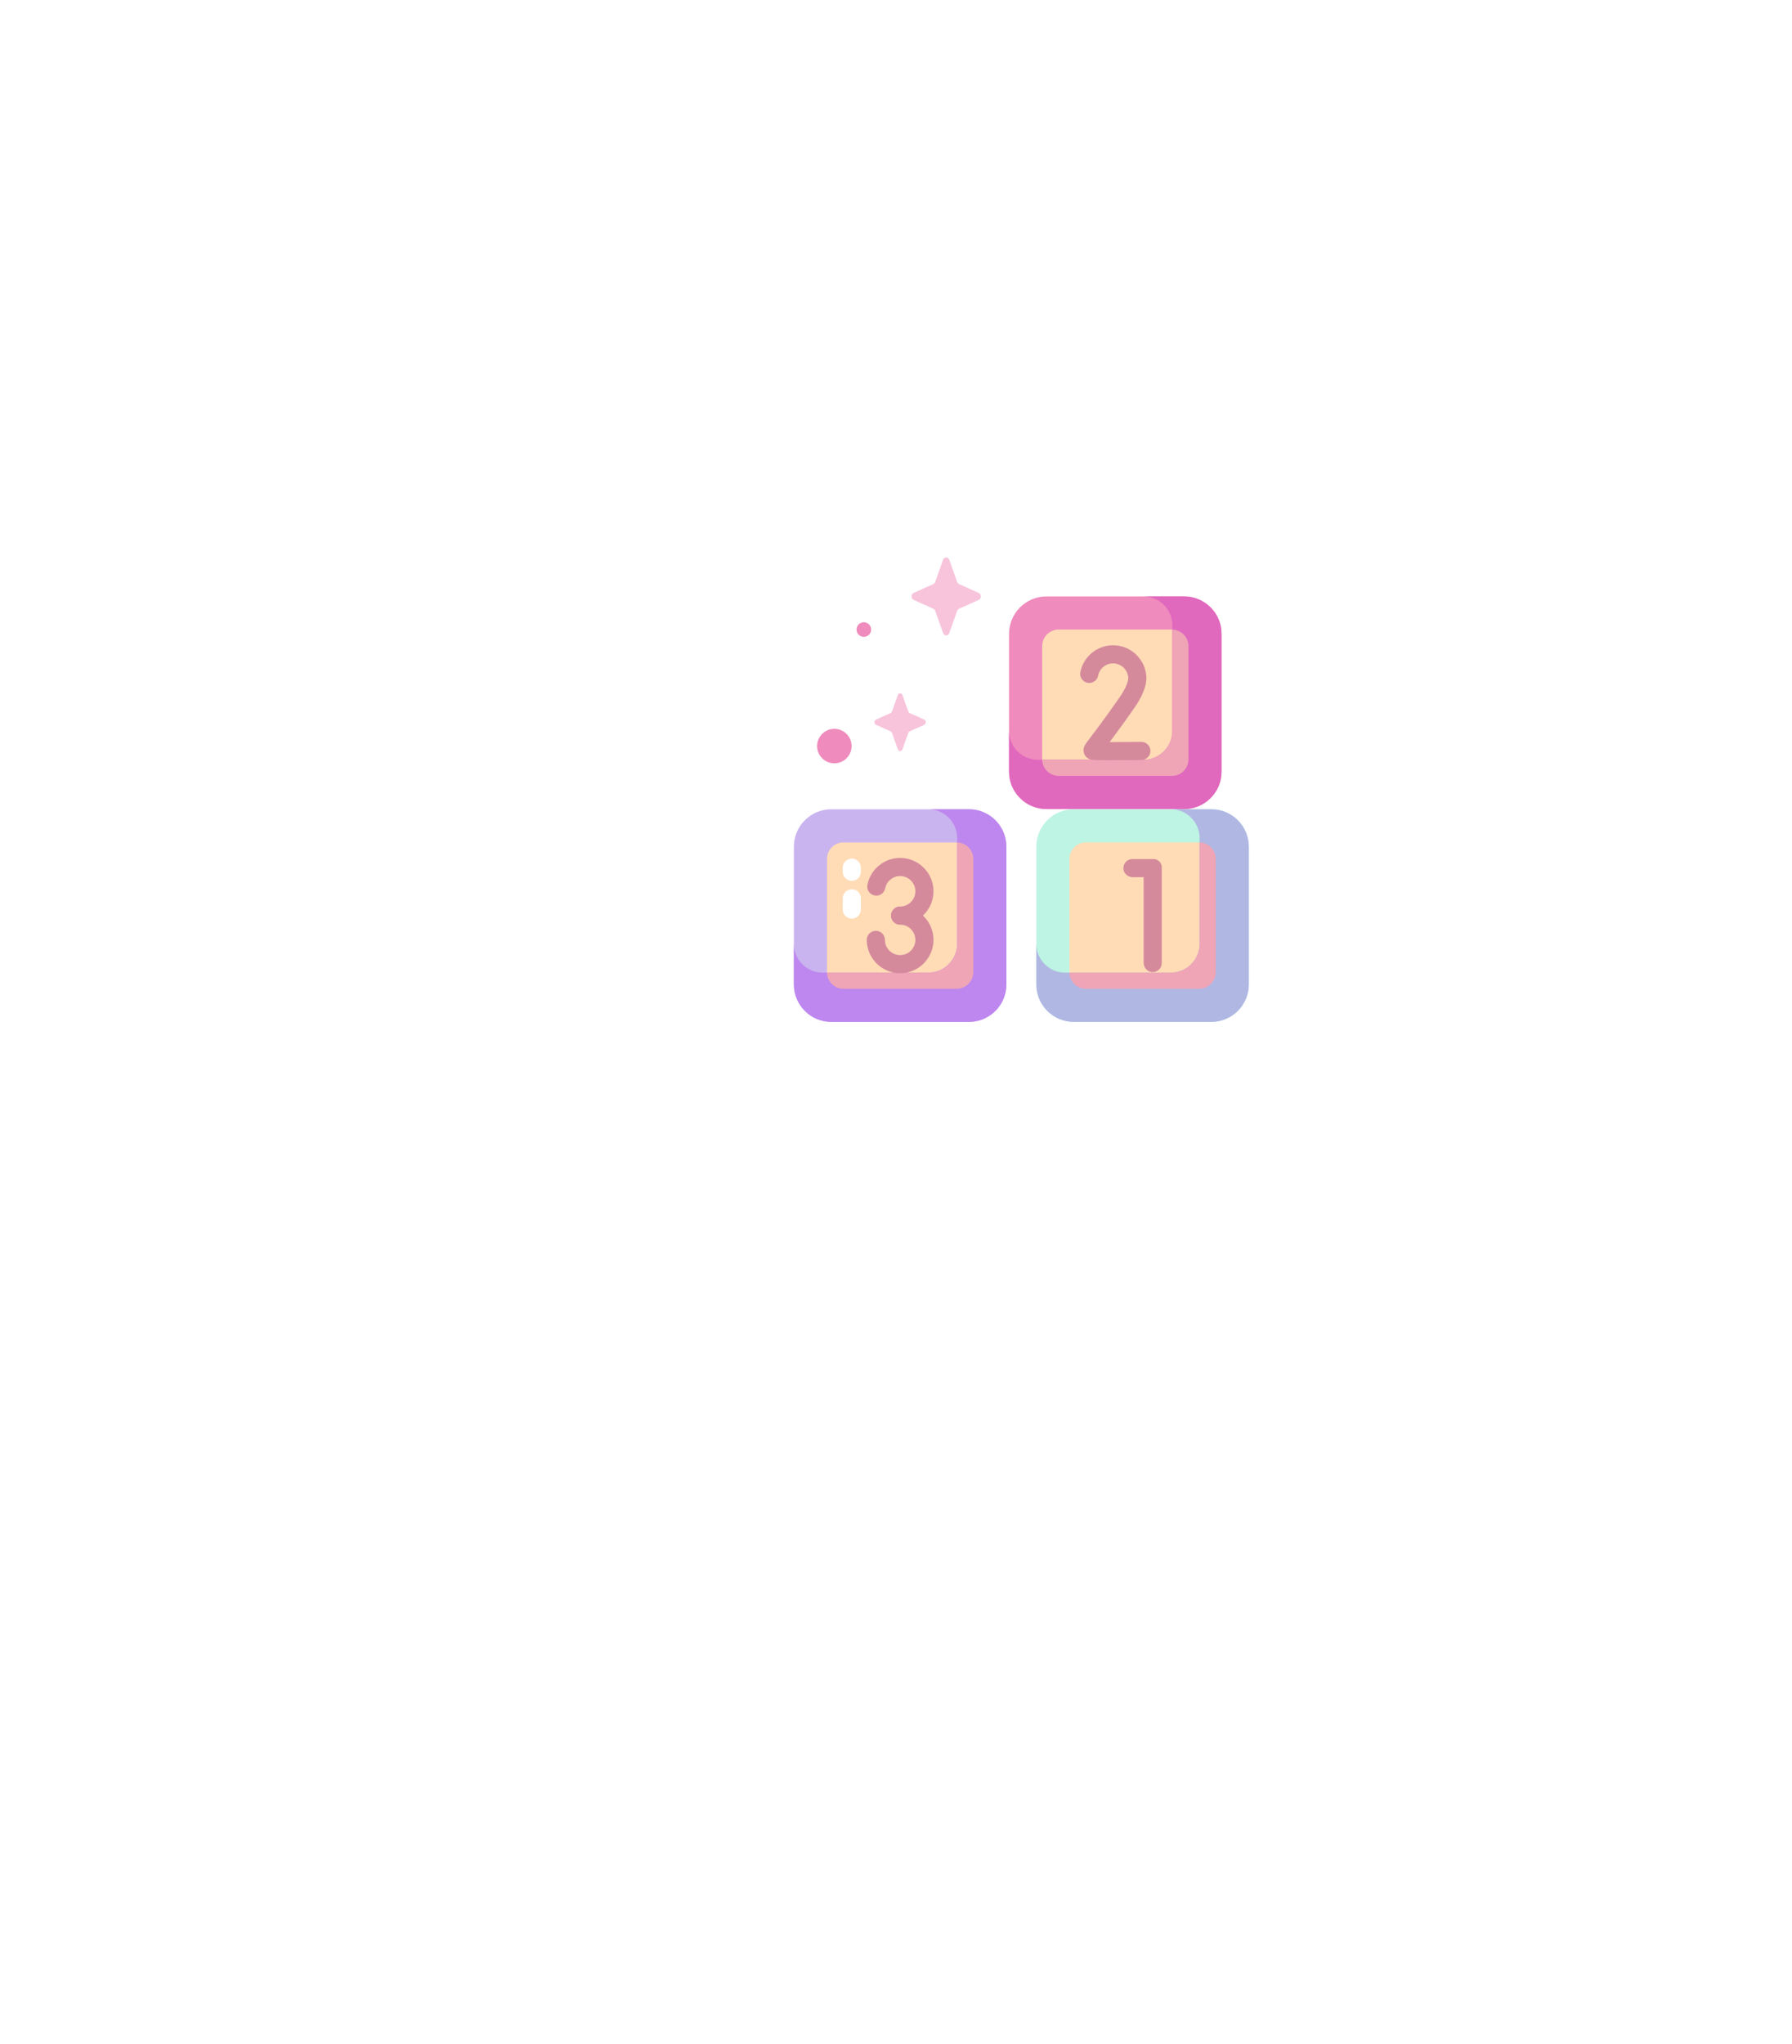 <svg width="193" height="220" viewBox="0 0 193 220" fill="none" xmlns="http://www.w3.org/2000/svg">
<g filter="url(#filter0_d_1_2040)">
<rect x="70" y="45" width="80" height="80" rx="10" fill="white"/>
</g>
<g clip-path="url(#clip0_1_2040)">
<path d="M130.463 110H115.647C113.418 110 111.611 108.192 111.611 105.963V91.147C111.611 88.918 113.418 87.11 115.647 87.11H130.463C132.693 87.11 134.5 88.918 134.5 91.147V105.963C134.5 108.192 132.693 110 130.463 110Z" fill="#BDF4E3"/>
<path d="M129.15 106.433H116.961C115.976 106.433 115.177 105.635 115.177 104.65V92.461C115.177 91.476 115.976 90.678 116.961 90.678H129.15C130.134 90.678 130.933 91.476 130.933 92.461V104.65C130.933 105.635 130.134 106.433 129.15 106.433Z" fill="#FFDCB6"/>
<path d="M130.463 87.11H126.095C127.808 87.11 129.197 88.499 129.197 90.212V101.595C129.197 103.308 127.808 104.696 126.095 104.696H114.712C112.999 104.696 111.611 103.308 111.611 101.595V105.963C111.611 108.192 113.418 110 115.648 110H130.463C132.693 110 134.5 108.192 134.5 105.963V91.147C134.5 88.917 132.693 87.11 130.463 87.11Z" fill="#B1B7E3"/>
<path d="M129.197 90.68V101.595C129.197 103.308 127.808 104.696 126.095 104.696H115.18C115.205 105.659 115.992 106.433 116.961 106.433H129.15C130.135 106.433 130.933 105.634 130.933 104.65V92.46C130.933 91.491 130.16 90.705 129.197 90.68Z" fill="#EFA5B6"/>
<path d="M127.527 87.088H112.711C110.481 87.088 108.674 85.281 108.674 83.051V68.236C108.674 66.006 110.481 64.199 112.711 64.199H127.527C129.756 64.199 131.564 66.006 131.564 68.236V83.051C131.563 85.281 129.756 87.088 127.527 87.088Z" fill="#EF8BBD"/>
<path d="M126.213 83.521H114.024C113.04 83.521 112.241 82.722 112.241 81.738V69.549C112.241 68.564 113.04 67.765 114.024 67.765H126.213C127.198 67.765 127.996 68.564 127.996 69.549V81.738C127.996 82.722 127.198 83.521 126.213 83.521Z" fill="#FFDCB6"/>
<path d="M127.527 64.199H123.159C124.872 64.199 126.26 65.587 126.26 67.3V78.683C126.26 80.396 124.871 81.785 123.159 81.785H111.776C110.063 81.785 108.674 80.396 108.674 78.683V83.051C108.674 85.281 110.481 87.088 112.711 87.088H127.527C129.756 87.088 131.564 85.281 131.564 83.051V68.236C131.563 66.006 129.756 64.199 127.527 64.199Z" fill="#E068BD"/>
<path d="M126.26 67.768V78.683C126.26 80.396 124.872 81.785 123.159 81.785H112.242C112.267 82.748 113.055 83.521 114.024 83.521H126.213C127.198 83.521 127.996 82.723 127.996 81.738V69.549C127.996 68.58 127.223 67.793 126.26 67.768Z" fill="#EFA5B6"/>
<path d="M104.353 110H89.537C87.307 110 85.5 108.192 85.5 105.963V91.147C85.5 88.918 87.307 87.11 89.537 87.11H104.353C106.582 87.11 108.39 88.918 108.39 91.147V105.963C108.389 108.192 106.582 110 104.353 110Z" fill="#CAB4EF"/>
<path d="M103.039 106.432H90.85C89.865 106.432 89.067 105.634 89.067 104.649V92.46C89.067 91.475 89.865 90.677 90.85 90.677H103.039C104.024 90.677 104.822 91.475 104.822 92.46V104.649C104.822 105.634 104.024 106.432 103.039 106.432Z" fill="#FFDCB6"/>
<path d="M104.354 87.11H99.986C101.698 87.11 103.087 88.499 103.087 90.212V101.595C103.087 103.308 101.698 104.696 99.986 104.696H88.603C86.89 104.696 85.501 103.308 85.501 101.595V105.963C85.501 108.192 87.308 110 89.538 110H104.354C106.583 110 108.39 108.192 108.39 105.963V91.147C108.39 88.918 106.583 87.11 104.354 87.11Z" fill="#BE87EF"/>
<path d="M103.086 90.68V101.595C103.086 103.308 101.698 104.696 99.985 104.696H89.07C89.095 105.659 89.881 106.433 90.85 106.433H103.039C104.024 106.433 104.823 105.634 104.823 104.649V92.46C104.822 91.491 104.049 90.705 103.086 90.68Z" fill="#EFA5B6"/>
<path d="M91.743 98.879C91.203 98.879 90.766 98.442 90.766 97.902V96.695C90.766 96.156 91.203 95.719 91.743 95.719C92.282 95.719 92.719 96.156 92.719 96.695V97.902C92.719 98.442 92.282 98.879 91.743 98.879Z" fill="white"/>
<path d="M91.743 94.816C91.203 94.816 90.766 94.378 90.766 93.839V93.396C90.766 92.857 91.203 92.42 91.743 92.42C92.282 92.42 92.719 92.857 92.719 93.396V93.839C92.719 94.379 92.282 94.816 91.743 94.816Z" fill="white"/>
<path d="M124.083 104.64C123.564 104.607 123.171 104.153 123.171 103.633V94.421H121.996C121.476 94.421 121.022 94.029 120.989 93.51C120.952 92.941 121.402 92.468 121.963 92.468H124.238C124.728 92.468 125.124 92.865 125.124 93.354V103.666C125.124 104.227 124.651 104.677 124.083 104.64Z" fill="#D58A9C"/>
<path d="M119.644 81.833C117.684 81.833 117.54 81.785 117.409 81.741C117.083 81.633 116.84 81.387 116.741 81.066C116.571 80.513 116.81 80.201 117.447 79.367C117.967 78.686 118.934 77.42 120.556 75.103C121.038 74.414 121.349 73.797 121.481 73.268L121.515 72.994C121.486 72.115 120.763 71.41 119.878 71.41C119.096 71.41 118.42 71.965 118.27 72.73C118.166 73.259 117.652 73.604 117.123 73.5C116.594 73.396 116.249 72.883 116.353 72.353C116.683 70.675 118.165 69.457 119.878 69.457C121.858 69.457 123.47 71.068 123.47 73.049V73.111L123.405 73.617L123.394 73.665C123.212 74.448 122.796 75.309 122.156 76.223C120.942 77.957 120.088 79.113 119.512 79.878C120.477 79.874 121.736 79.869 122.914 79.854C122.918 79.854 122.922 79.854 122.927 79.854C123.46 79.854 123.896 80.283 123.903 80.819C123.909 81.358 123.478 81.8 122.939 81.807C121.481 81.825 120.42 81.833 119.644 81.833Z" fill="#D58A9C"/>
<path d="M96.945 99.532C96.405 99.532 95.968 99.094 95.968 98.555C95.968 98.016 96.405 97.579 96.945 97.579C97.849 97.579 98.584 96.843 98.584 95.94C98.584 95.036 97.849 94.301 96.945 94.301C96.163 94.301 95.487 94.856 95.337 95.621C95.233 96.15 94.72 96.496 94.19 96.391C93.661 96.287 93.316 95.774 93.42 95.245C93.75 93.566 95.232 92.348 96.945 92.348C98.925 92.348 100.537 93.959 100.537 95.94C100.537 97.92 98.925 99.532 96.945 99.532Z" fill="#D58A9C"/>
<path d="M96.945 104.762C95.163 104.762 93.633 103.433 93.388 101.67C93.365 101.506 93.353 101.338 93.353 101.17C93.353 100.631 93.79 100.194 94.329 100.194C94.869 100.194 95.306 100.631 95.306 101.17C95.306 101.247 95.311 101.325 95.322 101.4C95.434 102.203 96.132 102.809 96.945 102.809C97.849 102.809 98.584 102.074 98.584 101.17C98.584 100.267 97.849 99.531 96.945 99.531C96.406 99.531 95.968 99.094 95.968 98.555C95.968 98.016 96.406 97.578 96.945 97.578C98.926 97.578 100.537 99.19 100.537 101.17C100.537 103.151 98.925 104.762 96.945 104.762Z" fill="#D58A9C"/>
<path d="M102.237 60.253L103.087 62.644C103.124 62.746 103.196 62.827 103.287 62.868L105.41 63.825C105.71 63.96 105.71 64.438 105.41 64.573L103.287 65.53C103.196 65.571 103.124 65.652 103.087 65.754L102.237 68.145C102.117 68.483 101.692 68.483 101.572 68.145L100.722 65.754C100.686 65.652 100.614 65.571 100.523 65.53L98.399 64.573C98.099 64.438 98.099 63.96 98.399 63.825L100.523 62.868C100.614 62.827 100.686 62.746 100.722 62.644L101.572 60.253C101.692 59.916 102.117 59.916 102.237 60.253Z" fill="#F7C4DB"/>
<path d="M91.576 81.02C91.969 80.073 91.519 78.987 90.572 78.594C89.625 78.202 88.539 78.651 88.146 79.599C87.753 80.546 88.203 81.632 89.15 82.025C90.098 82.417 91.184 81.968 91.576 81.02Z" fill="#EF8BBD"/>
<path d="M93.812 67.892C93.882 67.463 93.591 67.06 93.162 66.99C92.734 66.921 92.33 67.212 92.261 67.64C92.191 68.069 92.482 68.472 92.911 68.542C93.339 68.611 93.743 68.32 93.812 67.892Z" fill="#EF8BBD"/>
<path d="M97.192 74.813L97.822 76.586C97.849 76.662 97.903 76.722 97.97 76.753L99.545 77.462C99.768 77.563 99.768 77.917 99.545 78.017L97.97 78.727C97.902 78.758 97.849 78.818 97.822 78.894L97.192 80.667C97.102 80.917 96.787 80.917 96.698 80.667L96.068 78.894C96.041 78.818 95.987 78.758 95.92 78.727L94.344 78.017C94.122 77.917 94.122 77.563 94.344 77.462L95.92 76.753C95.987 76.722 96.041 76.662 96.068 76.586L96.698 74.813C96.787 74.563 97.102 74.563 97.192 74.813Z" fill="#F7C4DB"/>
</g>
<defs>
<filter id="filter0_d_1_2040" x="0" y="0" width="220" height="220" filterUnits="userSpaceOnUse" color-interpolation-filters="sRGB">
<feFlood flood-opacity="0" result="BackgroundImageFix"/>
<feColorMatrix in="SourceAlpha" type="matrix" values="0 0 0 0 0 0 0 0 0 0 0 0 0 0 0 0 0 0 127 0" result="hardAlpha"/>
<feOffset dy="25"/>
<feGaussianBlur stdDeviation="35"/>
<feColorMatrix type="matrix" values="0 0 0 0 0.039 0 0 0 0 0.012 0 0 0 0 0.235 0 0 0 0.15 0"/>
<feBlend mode="normal" in2="BackgroundImageFix" result="effect1_dropShadow_1_2040"/>
<feBlend mode="normal" in="SourceGraphic" in2="effect1_dropShadow_1_2040" result="shape"/>
</filter>
<clipPath id="clip0_1_2040">
<rect width="50" height="50" fill="white" transform="translate(85 60)"/>
</clipPath>
</defs>
</svg>
